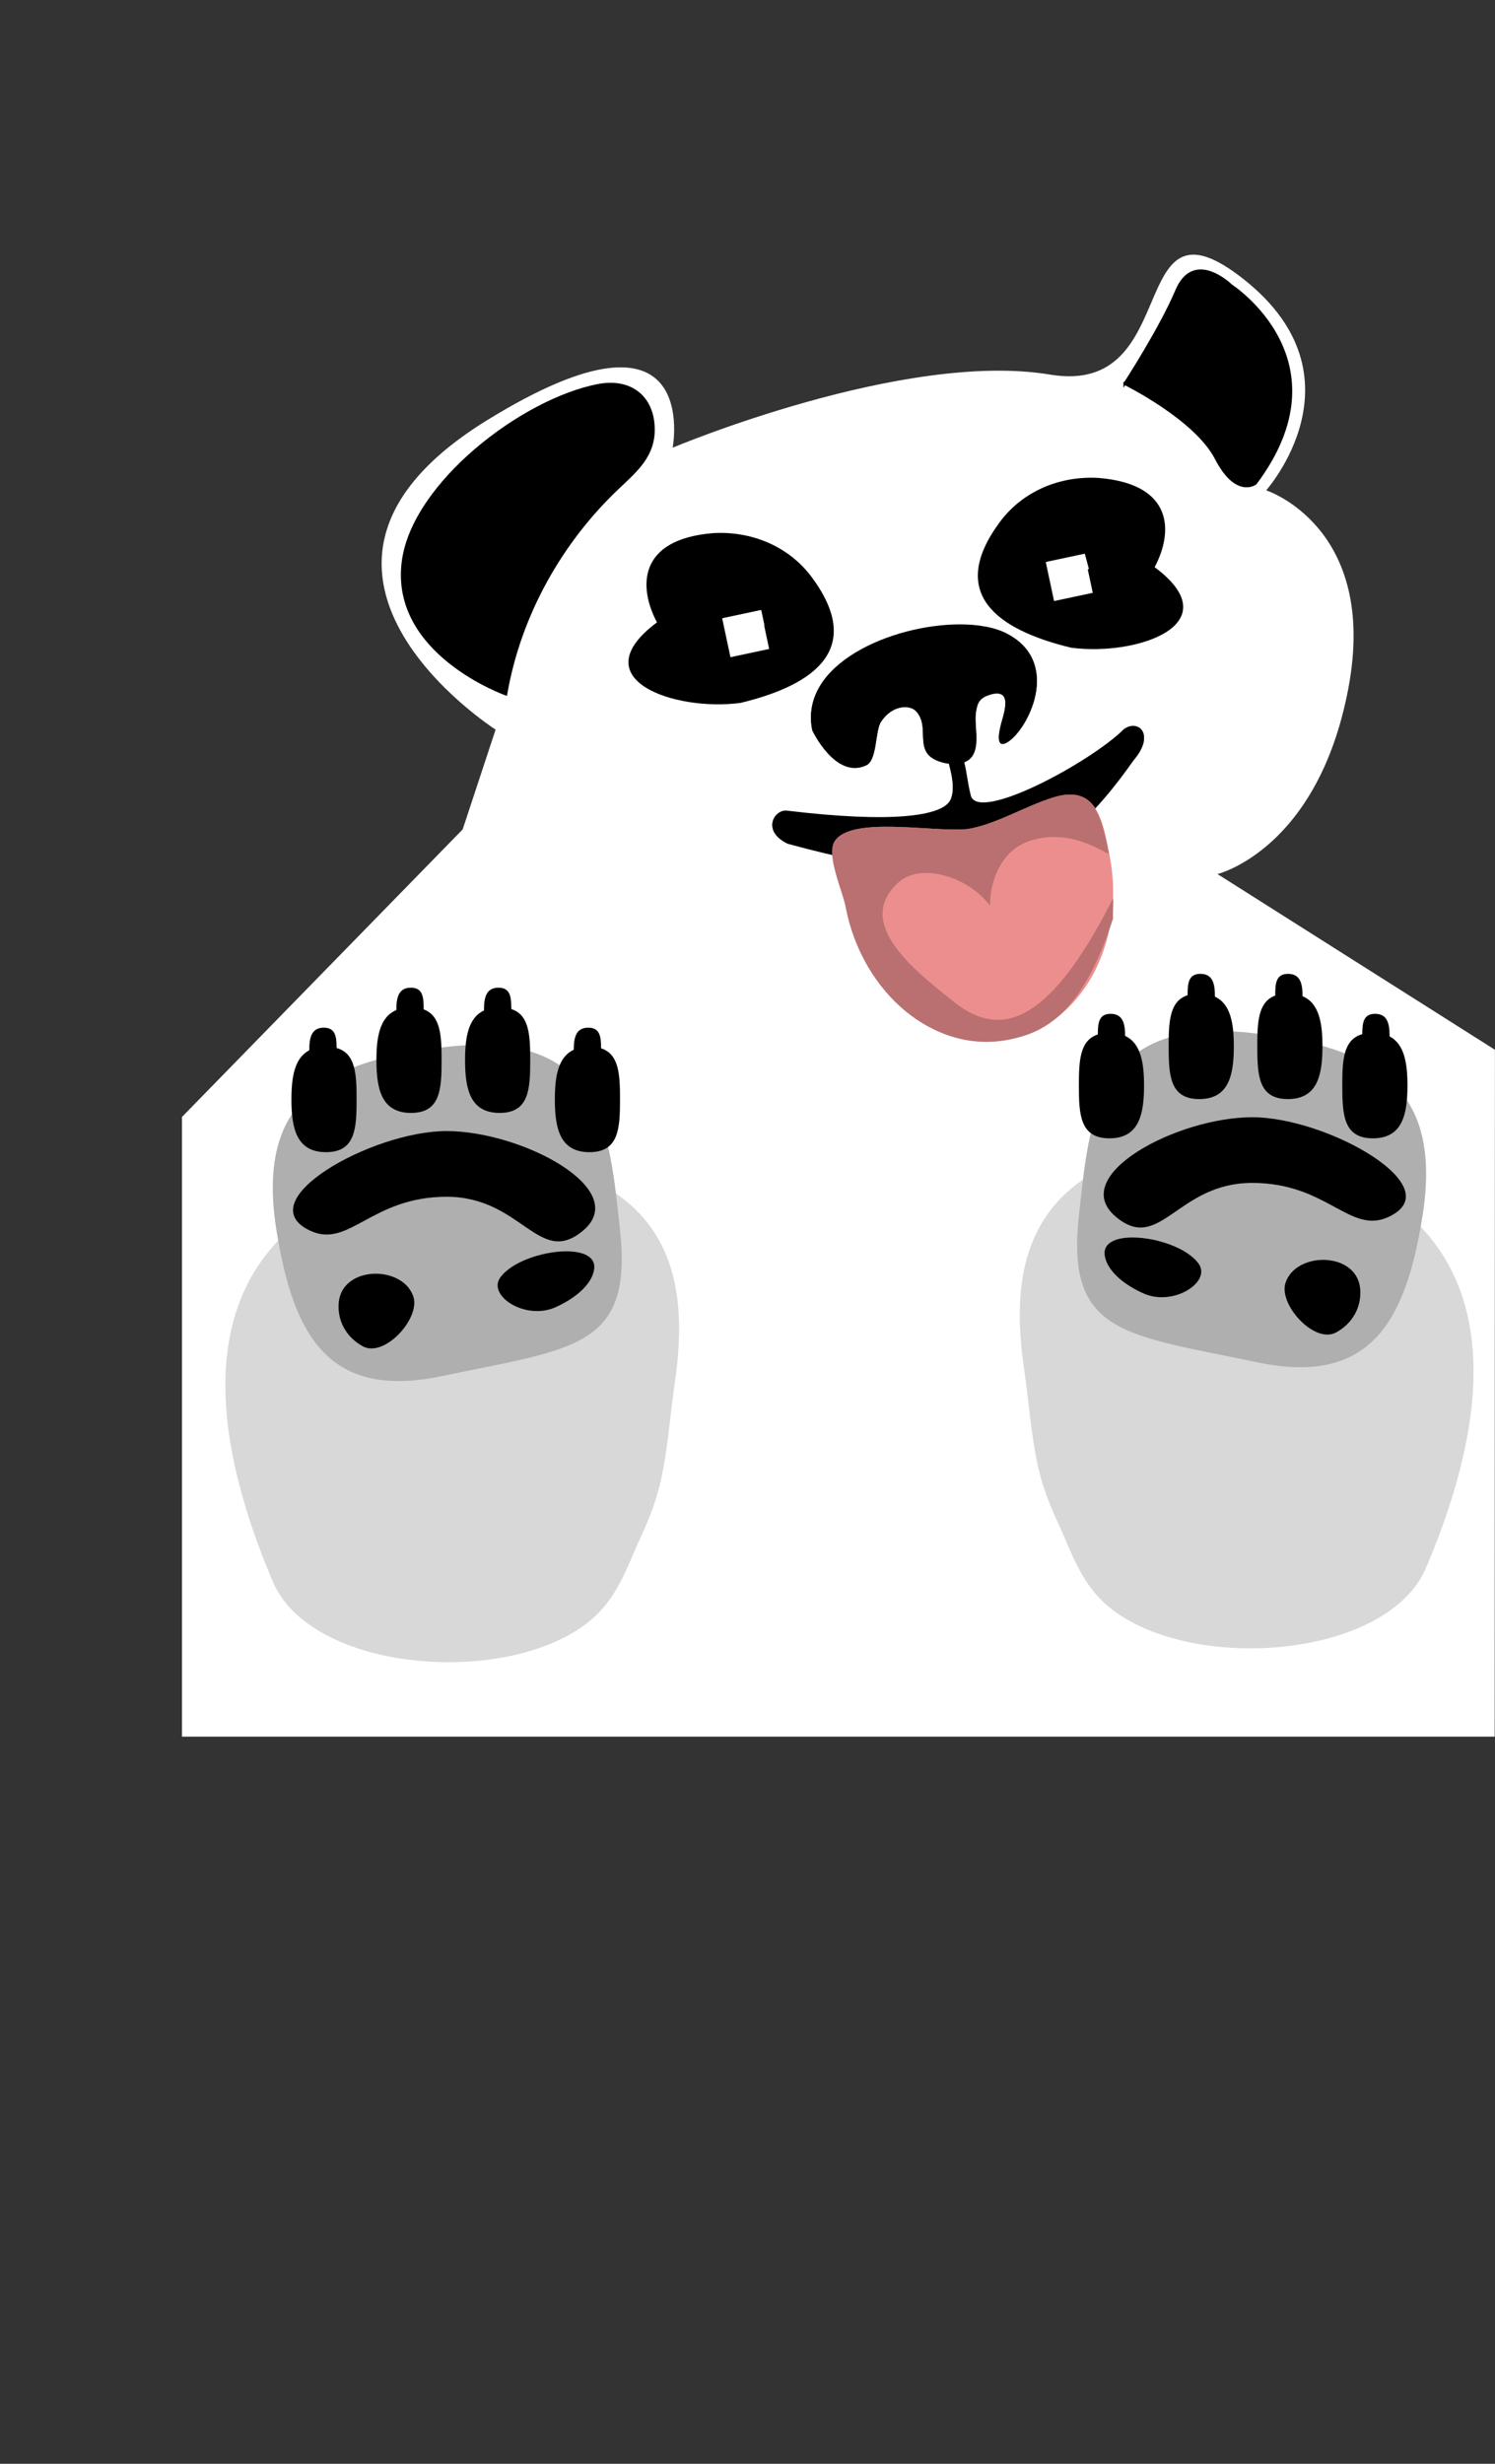 <?xml version="1.0" encoding="UTF-8" standalone="no"?>
<!-- Generator: Adobe Illustrator 15.1.0, SVG Export Plug-In . SVG Version: 6.00 Build 0)  -->

<svg
   xmlns:dc="http://purl.org/dc/elements/1.1/"
   xmlns:cc="http://creativecommons.org/ns#"
   xmlns:rdf="http://www.w3.org/1999/02/22-rdf-syntax-ns#"
   xmlns:svg="http://www.w3.org/2000/svg"
   xmlns="http://www.w3.org/2000/svg"
   xmlns:sodipodi="http://sodipodi.sourceforge.net/DTD/sodipodi-0.dtd"
   xmlns:inkscape="http://www.inkscape.org/namespaces/inkscape"
   version="1.1"
   x="0px"
   y="0px"
   width="612px"
   height="1008px"
   viewBox="0 0 612 1008"
   enable-background="new 0 0 612 1008"
   xml:space="preserve"
   id="svg3336"
   inkscape:version="0.91 r13725"
   sodipodi:docname="panda G_03.svg"><rect x="0" y="0" width="612" height="1008" fill="#333333" stroke="none"/><defs
   id="defs3401">
	
	

	
	
		
	
	
	
	
		
	
	
	
</defs><sodipodi:namedview
   pagecolor="#ffffff"
   bordercolor="#666666"
   borderopacity="1"
   objecttolerance="10"
   gridtolerance="10"
   guidetolerance="10"
   inkscape:pageopacity="0"
   inkscape:pageshadow="2"
   inkscape:window-width="1113"
   inkscape:window-height="987"
   id="namedview3399"
   showgrid="false"
   inkscape:zoom="0.80257937"
   inkscape:cx="306"
   inkscape:cy="504"
   inkscape:window-x="-32000"
   inkscape:window-y="-32000"
   inkscape:window-maximized="0"
   inkscape:current-layer="svg3336" />
<path
   style="fill:#ffffff"
   inkscape:connector-curvature="0"
   d="m 202.881,298.5 c 0,0 -102.579,-65.501 -3.523,-126.554 88.553,-54.581 76.005,11.213 76.005,11.213 0,0 94.694,-39.871 154.502,-29.903 55.523,9.254 29.902,-78.497 79.742,-38.625 49.84,39.872 8.723,85.973 8.723,85.973 0,0 46.101,14.952 33.642,80.989 -12.46,66.037 -53.576,76.005 -53.576,76.005 l 113.577,71.892 -0.098,281.01 -537.375,0 0,-253.532 114.9,-117.635 13.481,-40.833 z"
   nodetypes="cscsscscccccc"
   connector-curvature="0"
   id="path3391_1_" /><path
   inkscape:connector-curvature="0"
   d="m 472.67,232.042 c 31.192,23.22 -6.967,36.523 -34.18,32.954 -30.957,-7.464 -50.479,-22.459 -29.365,-51.194 9.473,-12.922 24.846,-19.196 40.6,-18.268 31.147,2.549 30.431,22.47 22.945,36.508 l 0,0 z"
   nodetypes="ccccc"
   connector-curvature="0"
   id="path3350-5_1_" /><path
   inkscape:connector-curvature="0"
   d="m 392.729,255.451 c -27.651,0.079 -65.569,16.254 -60.239,42.926 0,0 9.514,20.308 22.18,14.308 4.491,-2.128 3.507,-13.972 6,-17.779 4.538,-6.927 11.795,-7.139 14.367,-4.275 5.821,6.478 -0.841,15.6 7.85,19.846 1.519,0.742 3.502,1.332 5.563,1.578 0.054,0.771 3.212,10.078 0.567,15.287 -3.317,6.539 -23.596,9.484 -66.658,4.336 -4.772,-0.916 -11.162,7.51 0.008,13.074 90.966,-3.428 90.966,-11.109 141.72,-34.156 9.204,-10.785 1.382,-16.453 -4.084,-12.217 -13.5,13.453 -59.785,38.431 -62.618,27.014 -1.474,-5.936 -1.481,-8.883 -2.751,-13.893 1.125,-0.418 2.13,-1.037 2.908,-1.923 3.889,-4.425 1.15,-12.921 1.938,-18.244 0.562,-3.792 1.217,-5.93 5.211,-7.318 8.273,-2.875 7.385,3.748 5.939,9.109 -0.61,2.266 -4.394,13.75 1.74,10.172 8,-4.668 22.667,-32 0,-44 -4.962,-2.626 -11.899,-3.867 -19.641,-3.845 l 0,0 z"
   nodetypes="cccccccsccscsccccccssc"
   connector-curvature="0"
   id="path3348_2_" /><path
   inkscape:connector-curvature="0"
   d="m 268.944,254.628 c -31.192,23.22 6.966,36.524 34.179,32.954 30.958,-7.464 50.479,-22.459 29.365,-51.194 -9.474,-12.922 -24.847,-19.196 -40.599,-18.268 -31.147,2.549 -30.431,22.47 -22.945,36.508 l 0,0 z"
   nodetypes="ccccc"
   connector-curvature="0"
   id="path3350_1_" /><path
   style="fill:#ffffff;stroke:#ffffff;stroke-linecap:round;stroke-linejoin:round;stroke-miterlimit:10"
   inkscape:connector-curvature="0"
   d="M 624.667,339.333"
   stroke-miterlimit="10"
   connector-curvature="0"
   id="path3366_1_" /><g
   id="Layer_2_1_">
	</g><path
   style="stroke:#000000"
   inkscape:connector-curvature="0"
   d="m 207.14,284.05 c 0,0 -47.277,-16.664 -42.15,-54.514 4.302,-31.764 48.821,-65.929 79.842,-71.918 13.279,-2.563 22.419,4.754 22.695,17.604 0.238,11.079 -6.827,17.132 -14.276,24.143 -23.705,22.31 -40.58,52.502 -46.111,84.685 z"
   nodetypes="cscssc"
   connector-curvature="0"
   id="path3485_1_" /><path
   style="stroke:#000000"
   inkscape:connector-curvature="0"
   d="m 460.391,156.994 c 0,0 14.756,-22.716 21.183,-38.002 7.229,-17.194 22.428,-2.18 22.428,-2.18 0,0 47.682,30.703 9.968,80.989 0,0 -7.787,5.996 -16.196,-10.279 -8.415,-16.277 -37.383,-30.528 -37.383,-30.528 l 0,0 z"
   nodetypes="cscssc"
   connector-curvature="0"
   id="path3487_1_" />
<g
   id="Layer_4">
	<polygon
   id="close_1_"
   fill="#FFFFFF"
   points="312.957,255.88 297.093,259.159 295.765,252.925 311.608,249.549  " />
	<polygon
   id="close"
   fill="#FFFFFF"
   points="445.769,232.833 429.603,236.287 428.24,229.896 444.081,226.521  " />
	
		<rect
   id="open_3_"
   x="297.275"
   y="251.06"
   transform="matrix(0.978 -0.208 0.208 0.978 -47.304 69.331)"
   fill="#FFFFFF"
   width="16.199"
   height="16.199" />
	
		<rect
   id="open_2_"
   x="429.75"
   y="228.03"
   transform="matrix(0.978 -0.208 0.208 0.978 -39.599 96.442)"
   fill="#FFFFFF"
   width="16.196"
   height="16.198" />
</g>
<g
   id="g3353"
   transform="matrix(-1,0,0,1,1020.656,0)">
		<path
   style="fill:#d8d8d8"
   inkscape:connector-curvature="0"
   id="path3355"
   d="m 506.993,472.846 c 0,0 -139.661,4.594 -70.135,168.535 15.63,36.855 94.335,43.242 128.465,17.172 12.619,-9.641 16.422,-23.023 22.102,-35.217 3.561,-7.646 6.561,-15.41 8.319,-23.391 2.873,-13.041 3.721,-26.426 5.64,-39.561 3.793,-25.955 4.195,-59.031 -24.856,-78.294 -17.576,-11.653 -47.333,-11.895 -69.535,-9.244 z" />
		<path
   style="fill:#afafaf"
   inkscape:connector-curvature="0"
   id="path3357"
   d="m 579.003,497.464 c 5.328,48.552 -18.932,48.552 -73.035,59.894 -46.535,9.754 -60.816,-17 -67.637,-59.894 -8.373,-52.657 19.5,-69.378 70.336,-74.893 63.219,-6.857 65.904,34.515 70.336,74.893 z" />
		<path
   inkscape:connector-curvature="0"
   id="path3359"
   d="m 508.021,457.093 c 30.807,0 76.005,23.92 55.779,40.787 -18.039,15.044 -24.973,-13.917 -55.779,-13.917 -30.806,0 -39.928,21.266 -55.779,13.917 -25.841,-11.982 24.973,-40.787 55.779,-40.787 z" />
		<path
   inkscape:connector-curvature="0"
   id="path3361"
   d="m 474.787,515.891 c 7.735,-1.688 17.136,1.416 19.63,8.967 2.918,8.835 -11.855,25.176 -20.771,20.252 -6.541,-3.611 -10.356,-10.121 -9.814,-17.589 0.478,-6.559 5.266,-10.39 10.955,-11.63 z" />
		<path
   inkscape:connector-curvature="0"
   id="path3363"
   d="m 568.437,513.451 c -0.716,5.794 -6.799,11.637 -15.807,15.696 -12.277,5.534 -28.016,-4.638 -22.638,-12.151 4.597,-6.42 17.151,-10.607 26.683,-10.703 7.011,-0.072 12.387,2.068 11.762,7.158 z" />
		<path
   inkscape:connector-curvature="0"
   id="path3365"
   d="m 462.988,423.109 c -0.029,-4.657 -0.45,-8.323 -5.245,-8.323 -5.041,0 -5.934,4.047 -5.934,9.041 0,0.068 0.002,0.134 0.003,0.203 -6.057,3.126 -7.321,10.951 -7.321,20.115 0,11.915 2.129,21.574 14.158,21.574 12.028,0 12.522,-9.659 12.522,-21.574 0.001,-10.272 -0.373,-18.861 -8.183,-21.036 z" />
		<path
   inkscape:connector-curvature="0"
   id="path3367"
   d="m 498.627,407.319 c -0.004,-4.923 -0.259,-8.889 -5.247,-8.889 -5.041,0 -5.934,4.047 -5.934,9.041 0,0.037 10e-4,0.072 10e-4,0.109 -6.78,2.82 -8.16,10.933 -8.16,20.505 0,11.916 2.13,21.574 14.159,21.574 12.027,0 12.521,-9.658 12.521,-21.574 0.001,-9.889 -0.347,-18.218 -7.34,-20.766 z" />
		<path
   inkscape:connector-curvature="0"
   id="path3369"
   d="m 534.497,407.173 c -0.011,-4.855 -0.309,-8.743 -5.247,-8.743 -5.041,0 -5.934,4.047 -5.934,9.041 0,0.097 0.003,0.19 0.004,0.286 -6.43,2.972 -7.753,10.95 -7.753,20.329 0,11.916 2.129,21.574 14.158,21.574 12.027,0 12.521,-9.658 12.521,-21.574 10e-4,-10.082 -0.354,-18.546 -7.749,-20.913 z" />
		<path
   inkscape:connector-curvature="0"
   id="path3371"
   d="m 571.251,423.232 c -0.023,-4.716 -0.409,-8.446 -5.246,-8.446 -5.037,0 -5.933,4.042 -5.934,9.031 -6.428,2.973 -7.75,10.95 -7.75,20.328 0,11.916 2.129,21.574 14.158,21.574 12.027,0 12.523,-9.658 12.523,-21.574 0.001,-10.082 -0.356,-18.546 -7.751,-20.913 z" />
	</g><g
   id="g3373">
		<path
   style="fill:#d8d8d8"
   inkscape:connector-curvature="0"
   id="path3375"
   d="m 181.803,478.509 c 0,0 -139.662,4.594 -70.135,168.535 15.63,36.855 94.335,43.243 128.465,17.172 12.619,-9.64 16.422,-23.023 22.101,-35.217 3.561,-7.646 6.561,-15.41 8.319,-23.391 2.873,-13.041 3.721,-26.426 5.64,-39.561 3.792,-25.956 4.195,-59.03 -24.857,-78.294 -17.575,-11.653 -47.332,-11.895 -69.533,-9.244 z" />
		<path
   style="fill:#afafaf"
   inkscape:connector-curvature="0"
   id="path3377"
   d="m 253.812,503.127 c 5.329,48.552 -18.931,48.552 -73.034,59.893 -46.536,9.755 -60.817,-17 -67.637,-59.893 -8.373,-52.657 19.5,-69.378 70.336,-74.893 63.218,-6.857 65.903,34.515 70.335,74.893 z" />
		<path
   inkscape:connector-curvature="0"
   id="path3379"
   d="m 182.83,462.756 c 30.806,0 76.005,23.92 55.779,40.787 -18.04,15.044 -24.973,-13.917 -55.779,-13.917 -30.806,0 -39.928,21.266 -55.779,13.917 -25.84,-11.981 24.973,-40.787 55.779,-40.787 z" />
		<path
   inkscape:connector-curvature="0"
   id="path3381"
   d="m 149.596,521.553 c 7.735,-1.687 17.136,1.417 19.63,8.968 2.918,8.835 -11.856,25.176 -20.771,20.252 -6.541,-3.612 -10.356,-10.122 -9.814,-17.589 0.477,-6.559 5.266,-10.39 10.955,-11.631 z" />
		<path
   inkscape:connector-curvature="0"
   id="path3383"
   d="m 243.245,519.113 c -0.715,5.795 -6.798,11.639 -15.807,15.697 -12.277,5.533 -28.016,-4.637 -22.637,-12.15 4.596,-6.422 17.151,-10.607 26.683,-10.704 7.011,-0.071 12.387,2.069 11.761,7.157 z" />
		<path
   inkscape:connector-curvature="0"
   id="path3385"
   d="m 137.797,428.772 c -0.029,-4.657 -0.45,-8.323 -5.245,-8.323 -5.041,0 -5.934,4.047 -5.934,9.041 0,0.068 0.002,0.135 0.002,0.203 -6.055,3.126 -7.321,10.951 -7.321,20.115 0,11.915 2.129,21.574 14.158,21.574 12.028,0 12.522,-9.659 12.522,-21.574 0.002,-10.272 -0.373,-18.861 -8.182,-21.036 z" />
		<path
   inkscape:connector-curvature="0"
   id="path3387"
   d="m 173.437,412.982 c -0.005,-4.923 -0.259,-8.889 -5.248,-8.889 -5.041,0 -5.934,4.047 -5.934,9.041 0,0.037 0.001,0.072 0.001,0.108 -6.781,2.82 -8.161,10.933 -8.161,20.506 0,11.916 2.129,21.574 14.159,21.574 12.027,0 12.522,-9.658 12.522,-21.574 10e-4,-9.889 -0.347,-18.218 -7.339,-20.766 z" />
		<path
   inkscape:connector-curvature="0"
   id="path3389"
   d="m 209.306,412.836 c -0.01,-4.855 -0.309,-8.743 -5.247,-8.743 -5.041,0 -5.934,4.047 -5.934,9.041 0,0.096 0.003,0.19 0.003,0.286 -6.43,2.972 -7.753,10.95 -7.753,20.329 0,11.916 2.129,21.574 14.158,21.574 12.027,0 12.522,-9.658 12.522,-21.574 0.002,-10.082 -0.355,-18.546 -7.749,-20.913 z" />
		<path
   inkscape:connector-curvature="0"
   id="path3391"
   d="m 246.06,428.895 c -0.023,-4.715 -0.408,-8.446 -5.246,-8.446 -5.038,0 -5.932,4.042 -5.934,9.031 -6.427,2.974 -7.75,10.95 -7.75,20.328 0,11.916 2.129,21.574 14.159,21.574 12.027,0 12.522,-9.658 12.522,-21.574 0.001,-10.081 -0.356,-18.546 -7.751,-20.913 z" />
	</g>
<g
   id="Layer_3">
	<path
   id="path3348_1_"
   connector-curvature="0"
   nodetypes="cccccccsccscsccccccssc"
   d="M392.729,255.881   c-27.651,0.079-65.569,16.254-60.239,42.926c0,0,9.514,20.307,22.18,14.307c4.491-2.128,3.507-13.972,6-17.779   c4.538-6.927,11.795-7.139,14.367-4.275c5.821,6.478-0.841,15.6,7.85,19.846c1.519,0.742,3.502,1.332,5.563,1.578   c0.054,0.771,3.212,10.078,0.567,15.287c-3.317,6.54-23.596,9.485-66.658,4.336c-4.772-0.916-11.162,7.51,0.008,13.074   c85.136,23.32,111.136,9.126,141.72-34.156c9.204-10.785,1.382-16.453-4.084-12.217c-13.5,13.454-59.785,38.431-62.618,27.014   c-1.474-5.935-1.481-8.882-2.751-13.893c1.125-0.417,2.13-1.036,2.908-1.922c3.889-4.425,1.15-12.921,1.938-18.244   c0.562-3.792,1.217-5.93,5.211-7.318c8.273-2.875,7.385,3.748,5.939,9.109c-0.61,2.266-4.394,13.75,1.74,10.172   c8-4.667,22.667-32,0-44C407.408,257.1,400.471,255.859,392.729,255.881L392.729,255.881z" />
	<path
   fill="#ED8E8E"
   d="M346.127,340.725c-1.931,0.887-3.432,2.063-4.354,3.606c-3.349,5.593,3.388,20.344,4.548,26.442   c6.821,35.853,36.52,60.319,66.33,54.646c29.81-5.673,48.444-39.335,41.623-75.191c-2.997-15.757-5.776-29.317-22.986-23.972   c-11.284,3.505-22.082,10.282-33.615,12.674C387.533,341.034,358.287,335.142,346.127,340.725z"
   id="path3395" />
	<path
   fill="#BA7070"
   d="M431.063,326.257c-11.284,3.505-22.082,10.282-33.615,12.674c-10.139,2.103-39.384-3.79-51.544,1.794   c-1.932,0.887-3.433,2.063-4.355,3.606c-3.348,5.593,3.388,20.344,4.548,26.442c6.822,35.853,36.521,60.32,66.33,54.646   c12.599-2.396,29.899-7.92,43.255-49.765c-0.263-0.896,0.272-7.235-0.045-8.117c-27.414,54.383-47.358,55.962-64.358,42.962   c-15-12-42-32-24-49c9-9,29-3,38,9c0-11,5-22,15-26c12.229-4.586,23.29-0.99,33.629,4.977   C450.958,334.045,447.996,320.998,431.063,326.257z"
   id="path3397" />
</g>
</svg>